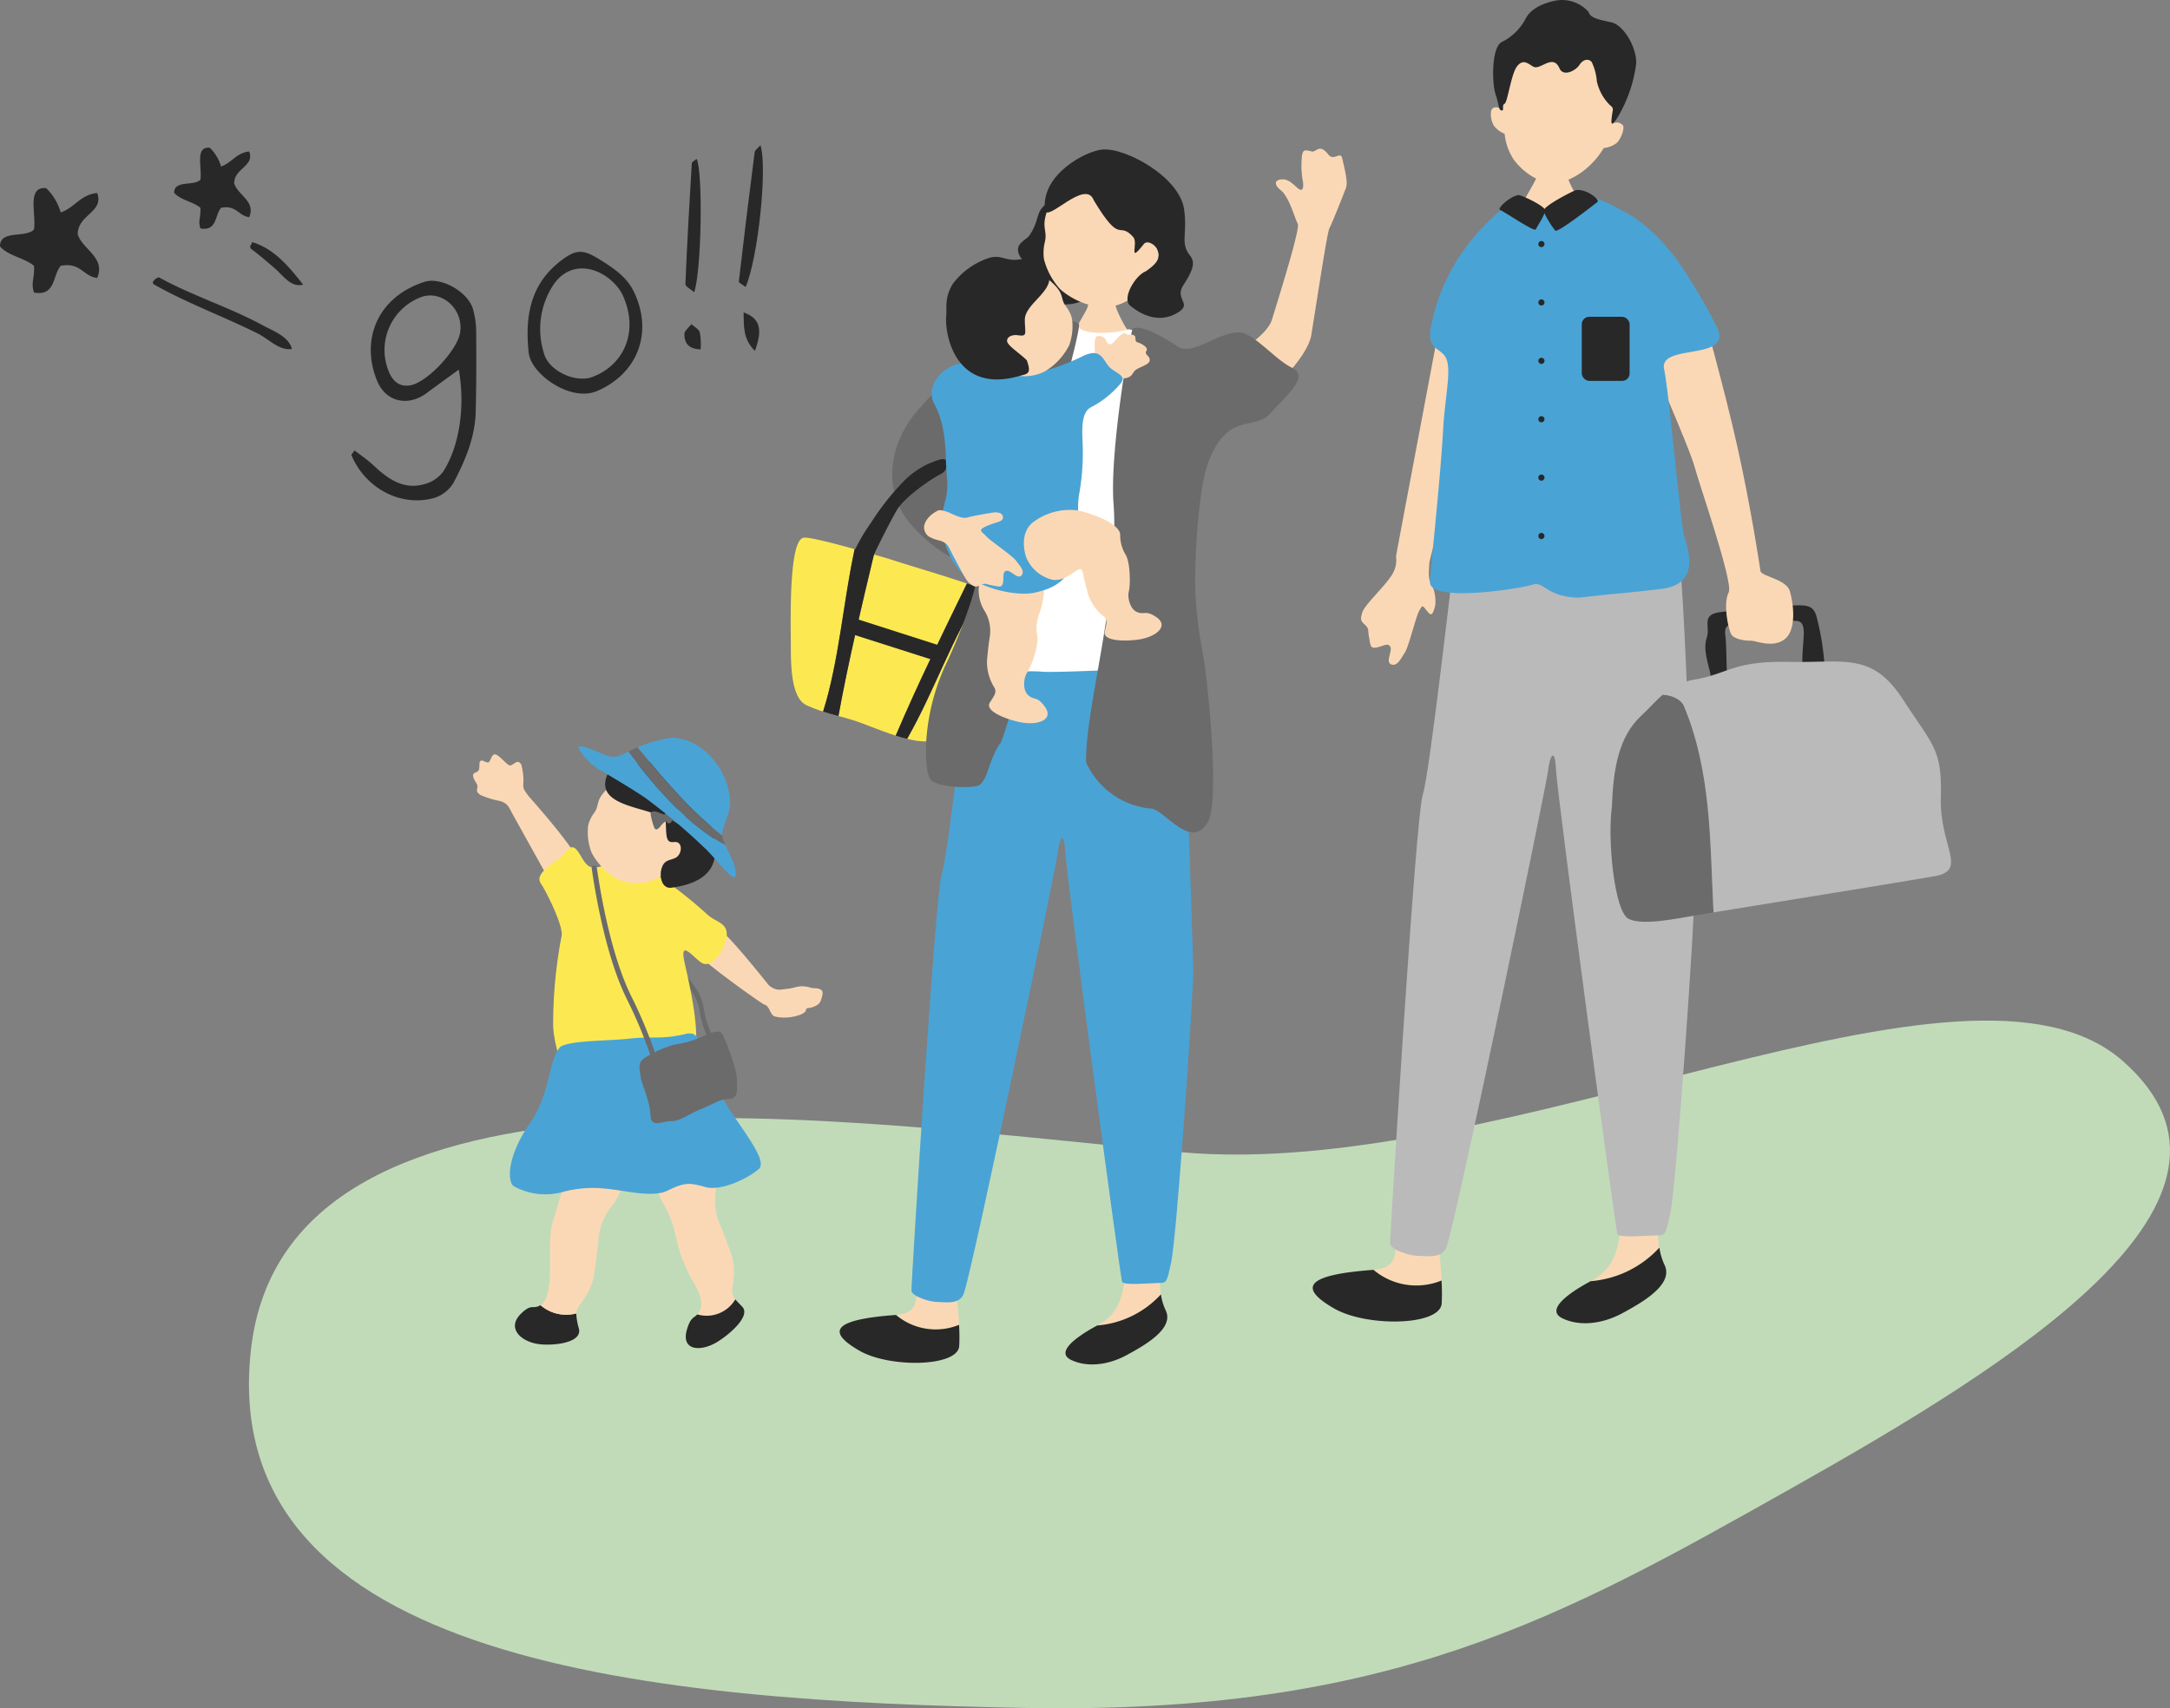 <svg xmlns="http://www.w3.org/2000/svg" xmlns:xlink="http://www.w3.org/1999/xlink" width="342.446" height="269.616" viewBox="0 0 342.446 269.616">
  <rect x="0" y="0" width="342.446" height="269.616" fill="#808080" stroke="none"/>
  <defs>
    <style>
      .cls-1 {
        fill: none;
      }

      .cls-2 {
        fill: #c1dbb9;
      }

      .cls-3 {
        clip-path: url(#clip-path);
      }

      .cls-4 {
        fill: #fce952;
      }

      .cls-12, .cls-5 {
        fill: #282828;
      }

      .cls-6 {
        fill: #fbd8b5;
      }

      .cls-7 {
        fill: #4aa3d5;
      }

      .cls-8 {
        fill: #fff;
      }

      .cls-9 {
        fill: #6b6b6b;
      }

      .cls-10 {
        fill: #bababa;
      }

      .cls-11 {
        clip-path: url(#clip-path-2);
      }

      .cls-12 {
        fill-rule: evenodd;
      }
    </style>
    <clipPath id="clip-path">
      <rect id="長方形_657" data-name="長方形 657" class="cls-1" width="257.794" height="215.348"/>
    </clipPath>
    <clipPath id="clip-path-2">
      <rect id="長方形_703" data-name="長方形 703" class="cls-1" width="120.393" height="56.045" transform="translate(0 0)"/>
    </clipPath>
  </defs>
  <g id="グループ_1001" data-name="グループ 1001" transform="translate(1753.406 -2912.18)">
    <path id="パス_7243" data-name="パス 7243" class="cls-2" d="M-2522.339,1924c-5.531,49.794,64.593,55.427,122.213,56.5s84.752-14.339,120.553-34.477,77.255-45.906,52.662-67.6-97,19.071-148.73,14.36S-2516.808,1874.2-2522.339,1924Z" transform="translate(808.531 1201.241)"/>
    <g id="グループ_668" data-name="グループ 668" class="cls-3" transform="translate(-1703.3 2912.18)">
      <path id="パス_6453" data-name="パス 6453" class="cls-4" d="M111.077,101.247c-1.968-.657-3.674-1.21-4.466-1.447-1.248-.373-8.294-2.552-8.446-2.626-.206-.053-.858-.241-1.761-.5-1.963,8.25-4.059,16.978-5.6,25.482.846.231,1.708.465,2.617.757,1.318.422,3.878,1.532,6.42,2.338,3.477-8.171,7.271-15.856,11.232-24.005" transform="translate(-8.596 -9.151)"/>
      <path id="パス_6454" data-name="パス 6454" class="cls-5" d="M112.022,101.725c-3.961,8.149-7.754,15.834-11.232,24.005.615.2,1.227.369,1.821.515,4.335-7.573,7.122-16.112,12.023-23.639-.885-.3-1.773-.6-2.612-.881" transform="translate(-9.541 -9.63)"/>
      <path id="パス_6455" data-name="パス 6455" class="cls-4" d="M122.073,105.342c-.587-.329-3.9-1.5-7.249-2.644-4.9,7.528-7.687,16.067-12.022,23.64,1.978.484,3.75.622,4.656-.113,1.359-1.1,4.444-5.186,5.887-7.3,1.3-1.908,3.727-5.608,5.65-7.861,1.193-1.4,4.039-5.186,3.078-5.724" transform="translate(-9.731 -9.722)"/>
      <path id="パス_6456" data-name="パス 6456" class="cls-4" d="M84.378,93.793c-2.163.719-1.9,12.993-1.879,16.184.023,3.11-.154,8.989,2.5,10.211a22.3,22.3,0,0,0,2.59.991c2.53-8.01,3.181-17.39,4.984-25.64-3.6-1-7.916-2.109-8.2-1.746" transform="translate(-7.808 -8.872)"/>
      <path id="パス_6457" data-name="パス 6457" class="cls-5" d="M92.578,107.465l15.1,4.838-.761,2.377-14.625-4.669Z" transform="translate(-8.737 -10.173)"/>
      <path id="パス_6458" data-name="パス 6458" class="cls-5" d="M93.11,95.729c-1.8,8.25-2.454,17.631-4.984,25.64.811.26,1.612.476,2.429.7,1.537-8.5,3.632-17.232,5.6-25.482-.843-.241-1.9-.542-3.041-.857" transform="translate(-8.342 -9.062)"/>
      <path id="パス_6459" data-name="パス 6459" class="cls-6" d="M137.856,50.461c-.211,0-2.983.211-3.247.185a21.913,21.913,0,0,1-.712,2.8c-.264.581-2.178,3.907-2.442,4.2,3.062,2.8,7.338,2.428,9.4-.105-.554-.291-2.243-3.432-2.482-4.58-.174-.841-.514-2.177-.514-2.494" transform="translate(-12.444 -4.777)"/>
      <path id="パス_6460" data-name="パス 6460" class="cls-6" d="M162.506,66.089c2.6-1.39,8.536-7.244,9.107-10.784,1.129-7,2.487-16.069,2.851-16.815.548-1.123,1.8-4.277,2.589-6.3.322-.822.052-2.152-.574-4.773-.276-1.159-1.307.533-2.172-.566-1.458-1.851-1.906-.318-2.6-.487-1.2-.292-1.534-.4-1.62,1.256a14.307,14.307,0,0,0,.191,3.473c.137.748.088,1.908-.93.96s-1.633-1.406-2.6-1.265-1.079.873.276,1.88c1.319,1.507,1.921,4.108,2.454,5.127.342.652-2.1,8.729-4.069,15.073-1.107,3.566-8.985,6.974-9.217,7.818-.643,2.344,3.247,7.044,6.315,5.4" transform="translate(-14.779 -2.455)"/>
      <path id="パス_6461" data-name="パス 6461" class="cls-6" d="M100.836,227.967c5.86-.455,1.329-5.934,4.157-10.977,0,0,3.328-2.393,4.144-.15.622,1.708,1.42,8.229,1.648,12.69a9.719,9.719,0,0,1-9.949-1.563" transform="translate(-9.545 -20.436)"/>
      <path id="パス_6462" data-name="パス 6462" class="cls-5" d="M99.866,229.236l.04,0a9.717,9.717,0,0,0,9.949,1.563,28.955,28.955,0,0,1,.026,3.369c-.262,3.288-10.988,3.448-15.727.722-5.437-3.127-3.962-4.943,5.712-5.649" transform="translate(-8.616 -21.7)"/>
      <path id="パス_6463" data-name="パス 6463" class="cls-6" d="M145.967,224.479c-.493-3-.221-6.975-.221-9.86-2.848-2.137-4.986-2.137-5.223,3.8s-.95,9.022-4.51,10.921c-.033.017-.065.036-.1.053a15.261,15.261,0,0,0,10.052-4.913" transform="translate(-12.866 -20.193)"/>
      <path id="パス_6464" data-name="パス 6464" class="cls-5" d="M145.443,225.646a15.261,15.261,0,0,1-10.052,4.913c-3.519,1.89-6.528,4.231-4.176,5.408,2.375,1.187,5.7.949,8.785-.713s7.6-4.273,6.173-7.122a8.858,8.858,0,0,1-.729-2.486" transform="translate(-12.342 -21.36)"/>
      <path id="パス_6465" data-name="パス 6465" class="cls-7" d="M113.288,111.017c-.267,1.247-3.917,34.276-4.986,37.482s-4.782,64.639-4.782,65.619,2.922,1.854,4.079,1.854,3.568.5,4.2-1.36c1.607-4.7,14.662-67.805,14.84-69.675s.98-3.739,1.157,0,8.706,67.239,8.973,67.861,4.906.165,5.974.165,1.114-.2,1.772-3.255c.906-4.2,3.568-43.048,3.485-46.164s-1.418-49.579-2.486-51.588-32.229-.94-32.229-.94" transform="translate(-9.799 -10.482)"/>
      <path id="パス_6466" data-name="パス 6466" class="cls-8" d="M125.69,56.579c2.2-.464,4.646-.523,5.294.37,1.068,1.476,6.69.835,7.656.4s4.667,2.707,6.092,3.6a14.585,14.585,0,0,1,1.824,3.792c.05,7.792-.879,10.025.278,17.816a22.076,22.076,0,0,0,.1,3.811c.177,1.958.8,18.429,1.513,21.812s.713,4.362-.623,4.006-2.315-1.247-4.363-1.335-16.2.713-18.429.478-10.315.467-10.315-.512c0-.762,1.7-15.945,3.337-23.733,2.225-10.507,5.261-20.614,7.637-30.5" transform="translate(-10.859 -5.325)"/>
      <path id="パス_6467" data-name="パス 6467" class="cls-9" d="M113.3,95.021c-1.507-1.192-4.608-1.113-9.577-6.317-5.586-5.853-3.791-13.367,0-18.09a52.835,52.835,0,0,1,15.163-12.569c1.787-1.026,7.34-3.7,10.722-1.717.653.382-4.892,19.069-5.388,23.025-.247,21.508-5.686,40.421-6.922,43.14-1.977,2.6-2.018,6.487-3.8,6.843s-6.65.133-7.381-1.2c-.959-1.743-1.264-10.042,2.593-18.156,2.126-4.471,5.844-13.971,4.589-14.963" transform="translate(-9.483 -5.265)"/>
      <path id="パス_6468" data-name="パス 6468" class="cls-9" d="M141.338,57.247c.966-.437,3.3.323,7.328,3.011,2.5,1.057,5.963-2.261,9.313-2.4,2.3-.1,5.778,4.3,8.449,5.569,2.928,1.392-.827,4.353-3.457,7.3-2.4,2.689-6.881-.48-9.856,8.065-1.583,4.543-2.173,17.322-1.841,21.229a74.771,74.771,0,0,0,1.112,8.529c.713,3.383,2.72,22.992.866,26.453-2.622,4.9-6.976-1.889-9.023-1.977a12.463,12.463,0,0,1-10.26-7.293c-.166-8.752,5.382-26.35,4.327-40.916-.618-8.529,2.752-27.434,3.044-27.566" transform="translate(-12.681 -5.408)"/>
      <path id="パス_6469" data-name="パス 6469" class="cls-5" d="M124.511,49.088a6.8,6.8,0,0,0,7.254,1.869c4.548-1.871-.893-5.1-1.461-7.09-.416-1.452-.524-4.13-1.105-5.173s.286-6.652-3.268-2.64c-.934,1.055-.625,2.352-2.049,4.414-.441.638-2.03,1.187-1.754,2.5.33,1.566,1.637,1.777,1.7,2.712s-1.051,1.878.688,3.411" transform="translate(-11.558 -3.278)"/>
      <path id="パス_6470" data-name="パス 6470" class="cls-6" d="M142.9,47.283c-2.164,2.858-5.122,4.052-7.455,3.782a11.812,11.812,0,0,1-6.273-2.812,11.324,11.324,0,0,1-2.546-4.705,7.2,7.2,0,0,1,.136-2.759c.515-2.151-1-2.291,1.058-6.517.626-1.284,4.243-7.087,10.569-6.7,5.562.34,9.04,13.731,4.511,19.714" transform="translate(-11.979 -2.608)"/>
      <path id="パス_6471" data-name="パス 6471" class="cls-5" d="M134.5,34.072c-1.329-3.5-7.423,3.635-7.687,1.54-.7-5.574,6.418-9.33,9.068-9.548,3.7-.3,12.187,4.364,12.881,9.472.552,4.069-.7,5.268,1,7.365.974,1.2-.075,2.947-1.113,4.544-1.487,2.289,1.478,2.9-.851,4.339-2.893,1.783-5.712.438-7.535-1.057-1.407-1.153.816-4.823,2.426-5.433,2.422-1.627,2.161-2.49,1.866-3.361s-1.62-1.624-2.146-.958c-2.619,3.314-.8-.118-1.684-1.1-2.4-2.666-1.834,1.5-6.227-5.8" transform="translate(-12 -2.466)"/>
      <path id="パス_6472" data-name="パス 6472" class="cls-6" d="M135.505,61.319c.013-.588-.234-2.722.427-2.781a1.28,1.28,0,0,1,1.308.616c.068.3.492,1.039,1.092.464s1.578-1.812,2-1.48c.524.415.664-.1,1.425.343.284.164-.056.88.454,1.038s1.8.773,1.421,1.353.462.708.521,1.37-.753.866-1.867,1.429-.545,1.369-2.31,1.565c-1.1.123-2.208.245-3.135-1.023s-1.419-2.307-1.333-2.893" transform="translate(-12.824 -5.498)"/>
      <path id="パス_6473" data-name="パス 6473" class="cls-6" d="M125.235,100.872c-.978-2.2-3.151-4.226-5.505-3.543s-3.562,1.176-4.155,3.061a6.146,6.146,0,0,0,.5,5.06,6.049,6.049,0,0,1,.9,4.4c-.269,1.845-.207,1.542-.416,3.608a7.69,7.69,0,0,0,1.226,4.363c.326.767-.195,1.336-.777,2.27-.936,1.5,3.432,2.915,5.263,3.176,2.615.372,4.919-.585,3.333-2.647-1.212-1.577-1.518-.836-2.51-1.669s-.743-2.841-.153-3.67,1.8-4.173,1.576-5.694a6.016,6.016,0,0,1,.273-3.426c.573-1.782,1.105-3.89.44-5.29" transform="translate(-10.91 -9.201)"/>
      <path id="パス_6474" data-name="パス 6474" class="cls-7" d="M111.62,63.2c-2.574.3-5.769,3.464-4.123,6.451,2.118,3.847,1.677,8.829,1.994,11.838.322,3.046-1.2,5.055-.931,7.581.109,1.032,1.2,5.977,3.99,7.714,4.4,2.743,8.955,2.973,10.707,2.594,3.99-.865,5.063-2.335,6.784-5.454,1.064-1.928-.311-5.976.263-9.979a36.417,36.417,0,0,0,.6-6.846c.046-2.133-.63-5.969,1.263-6.983a15.015,15.015,0,0,0,4.722-3.792c1.064-1.33-1-1.6-1.929-2.726-.966-1.173-1.3-2.985-4.256-1.463a36.108,36.108,0,0,1-5.522,2.132c-2.2.728-.861,1.032-3.816.192a48.654,48.654,0,0,0-9.749-1.26" transform="translate(-10.133 -5.826)"/>
      <path id="パス_6475" data-name="パス 6475" class="cls-6" d="M118.8,62.808a7.09,7.09,0,0,0,6.757.189,10.1,10.1,0,0,0,3.829-4.119,8.811,8.811,0,0,0,.448-4.215,5.3,5.3,0,0,0-.956-1.924c-1.053-1.363.04-1.973-2.814-4.3-.866-.705-5.375-3.63-9.995-1.225-4.062,2.114-2.517,12.844,2.731,15.59" transform="translate(-10.769 -4.382)"/>
      <path id="パス_6476" data-name="パス 6476" class="cls-5" d="M125.083,46.474a5.353,5.353,0,0,0-4.074-1.276c-2.1.307-2.817-.912-4.871-.175a11.586,11.586,0,0,0-5.608,4.157c-1.249,2.265-.813,3.608-.945,5.013-.239,2.548,1.283,12.318,11.529,9.392,1.238-.354,2.019-.242,1.179-2.5-1.191-1.174-3.046-2.294-3.1-3.015s.916-1.029,1.592-.935c1.7.237,1.218-.12,1.21-2.439-.009-2.826,5.957-5.059,3.084-8.22" transform="translate(-10.372 -4.239)"/>
      <path id="パス_6477" data-name="パス 6477" class="cls-6" d="M131.69,88.981a9.586,9.586,0,0,0-7.019,1.789c-1.918,1.411-1.68,3.942-1.229,5.469a5.989,5.989,0,0,0,4.289,3.694c2.6.3,4.328-2.914,4.7-1.142s.327,1.474.828,3.43a7.481,7.481,0,0,0,2.577,3.57c.554.59.271,1.284.051,2.329-.353,1.679,4.107,1.512,5.864,1.137,2.51-.535,4.291-2.179,2.155-3.529-1.633-1.033-1.665-.254-2.848-.684s-1.628-2.343-1.367-3.3.243-4.406-.466-5.721a5.847,5.847,0,0,1-.9-3.217c-.074-1.817-4.613-3.39-6.636-3.83" transform="translate(-11.655 -8.412)"/>
      <path id="パス_6478" data-name="パス 6478" class="cls-6" d="M109.615,89.293c1.631.751,2.291,1,3.063.776s2.667-.556,3.814-.737,1.764.209,1.679.844-1.047.6-2.587,1.282-.667.878-.071,1.573,4.129,3.061,4.728,3.873,1.457,1.669.856,2.335-1.679-.844-2.335-.741-.435.758-.56,1.769-.693.714-1.728.541-1.064-.454-1.855-.043-1.006.226-1.67-.257-1.586-2.488-2.5-4.141-.835-2.285-2.46-2.683a5.3,5.3,0,0,1-1.6-.648c-1.642-1.525.125-3.467,1.721-4.116a5.106,5.106,0,0,1,1.5.372" transform="translate(-10.009 -8.417)"/>
      <path id="パス_6479" data-name="パス 6479" class="cls-5" d="M96.363,95.769c.758-1.755,3.5-7.106,4.089-7.954,1.344-1.952,5.035-4.517,6.567-5.315,1.411-.735.965-1.264,1-2.071s-1.5-.184-2.7.323a13.394,13.394,0,0,0-4.151,2.98A41.116,41.116,0,0,0,96.183,90.1a29.347,29.347,0,0,0-2.64,4.5c-.271.659,2.737,1.361,2.82,1.169" transform="translate(-8.853 -7.577)"/>
      <path id="パス_6480" data-name="パス 6480" class="cls-9" d="M66.137,175.557c-.464-3.229-3.376-5.754-4.607-6.69-.078-.059-.012-.236.147-.4s.351-.24.429-.181c1.247.948,4.2,3.508,4.67,6.8a13.362,13.362,0,0,0,1.457,4.463c-.23.151-.452.3-.67.43a13.562,13.562,0,0,1-1.425-4.431" transform="translate(-5.821 -15.929)"/>
      <path id="パス_6481" data-name="パス 6481" class="cls-6" d="M71.527,223.736a1.954,1.954,0,0,1-.493-1.429c.088-1.3.693-3.38-.235-5.915s-.76-2.174-1.675-4.407a9.439,9.439,0,0,1-.585-5.856,9.569,9.569,0,0,0-1.223-6.551c-1.263-2.173-2.686-2.385-5.362-2.446s-2.5,2.392-2.749,5.5c-.206,1.992-.344,3.733.865,5.786a18,18,0,0,1,2.128,5.719,25.48,25.48,0,0,0,2.615,6.719c.711,1.128,1.848,3.291,1.107,4.679a2.7,2.7,0,0,1-.4.579,5.254,5.254,0,0,0,6.005-2.378" transform="translate(-5.592 -18.661)"/>
      <path id="パス_6482" data-name="パス 6482" class="cls-5" d="M72.012,226.518a5.254,5.254,0,0,1-6.005,2.378c-.56.612-1.048.426-1.629,2.379-.933,3.139,1.785,3.562,4.366,2.2,1.809-.951,5.848-4.224,4.36-5.794-.426-.45-.807-.808-1.093-1.168" transform="translate(-6.076 -21.443)"/>
      <path id="パス_6483" data-name="パス 6483" class="cls-6" d="M77.454,170.794c1.262,1.021,1.861.62,3.041.521s1.8-.741,3.712-.112c.27.088,1.959-.162,1.7,1.046-.279,1.293-.475,1.553-1.475,1.951-.822.327-1.057-.022-1.143.521-.112.714-2.752,1.479-4.741,1.014-.981-.087-.835-1.714-1.927-1.958-.207-.046-9.5-6.552-10.967-8.472.387-.913,1.985-3.776,3.073-3.968,1.6.32,8.583,9.341,8.728,9.459" transform="translate(-6.215 -15.272)"/>
      <path id="パス_6484" data-name="パス 6484" class="cls-6" d="M36.026,138.276c-.746-.94-1.012-1.329-.99-1.865a9.73,9.73,0,0,0-.3-3.245c-.626-1.2-1.373.34-1.919.063s-1.426-1.4-2.048-1.664-.751.593-1.088,1.088-1.169-.56-1.48.008c-.214.388.132,1.39-.505,1.632s-.708.459-.432,1.1.658.872.518,1.451.014.689.432,1.044a13.006,13.006,0,0,0,3.086.967c1.218.332,1.449.931,1.965,1.923.031.061,5.872,10.573,5.953,10.688.917-.565,3.447-2.438,4.415-3.008.129-1.535-7.49-10.039-7.608-10.187" transform="translate(-2.567 -12.45)"/>
      <path id="パス_6485" data-name="パス 6485" class="cls-4" d="M61.531,165.633c-.731-3.58,1.632-.276,2.848.364,1.646.866,3.647-2.472,3.84-4.1.265-2.223-1.408-2.24-2.9-3.449a69.376,69.376,0,0,0-8.051-6.355A11.509,11.509,0,0,0,51.4,150.04c-1.64-.079-2.9,1.031-4.437.818-1.791-.195-2.252-4.972-4.149-2.4-1.181,1.6-5.142,3.173-3.89,5,.865,1.264,3.567,6.691,3.259,8.247a72.981,72.981,0,0,0-1.33,14.232c.066,2.52,1.729,9.444,4.19,9.111,6.7-.906,16.093-1.4,17.291-2.927,2.593-2.726-.134-13.234-.8-16.493" transform="translate(-3.661 -13.982)"/>
      <path id="パス_6486" data-name="パス 6486" class="cls-5" d="M38.454,227.537c-1.251.734-1.368-.344-3.085,1.341-2.267,2.223-.139,4.349,2.706,4.787,1.993.306,6.981-.043,6.442-2.41a9.755,9.755,0,0,1-.426-2.422,6.18,6.18,0,0,1-5.638-1.3" transform="translate(-3.258 -21.539)"/>
      <path id="パス_6487" data-name="パス 6487" class="cls-6" d="M52.244,202.558c-.066-2.766-7.422-2.224-9.346,2.771-.943,2.447-1.623,5.146-2.056,6.411-.676,1.983-.391,5.65-.481,8.2-.048,1.387-.171,4.288-1.454,5.061a.359.359,0,0,1-.032.017,6.181,6.181,0,0,0,5.638,1.3,1.93,1.93,0,0,1,.282-.932c.683-1.11,2.175-2.593,2.566-5.469s.366-2.443.628-5.038a9.657,9.657,0,0,1,2.238-5.64,10.214,10.214,0,0,0,2.017-6.674" transform="translate(-3.68 -19.018)"/>
      <path id="パス_6488" data-name="パス 6488" class="cls-6" d="M58.573,151.059a7.218,7.218,0,0,1-6.872.342,10.288,10.288,0,0,1-3.986-4.107,8.981,8.981,0,0,1-.55-4.279,5.4,5.4,0,0,1,.932-1.979c1.04-1.41-.085-2.005,2.767-4.433.866-.737,5.389-3.812,10.143-1.467,4.179,2.061,2.844,13.013-2.434,15.922" transform="translate(-4.458 -12.71)"/>
      <path id="パス_6489" data-name="パス 6489" class="cls-5" d="M50.711,134.363a5.448,5.448,0,0,1,4.117-1.388c2.148.266,2.846-.99,4.952-.286a11.806,11.806,0,0,1,5.8,4.107c1.321,2.278.906,3.653,1.072,5.08.3,2.587,3.848,9.447-6.095,10.777-.923.123-1.763-.7-1.63-2.494.332-2.128,1.488-1.711,2.427-2.294.964-.6,1.076-2.588-.332-2.427-1.163.133-1.253-.534-1.3-2.893-.053-2.876-12.335-1.877-9.013-8.181" transform="translate(-4.747 -12.54)"/>
      <path id="パス_6490" data-name="パス 6490" class="cls-9" d="M59.213,141.487c-.645-.238-1.256-.17-1.133.427a12.645,12.645,0,0,0,.521,1.934c.149.3.335.665.948-.05a4.016,4.016,0,0,1,1.106-1.029c.406-.273.4-.195,1.131.219s1.286.79,1.6.54.318-.723.137-1.562-.149-1.689-.638-1.357a7.55,7.55,0,0,0-1.222,1.038,1.022,1.022,0,0,1-1.08.317,7.764,7.764,0,0,1-1.369-.476" transform="translate(-5.497 -13.303)"/>
      <path id="パス_6491" data-name="パス 6491" class="cls-9" d="M60.811,141.567a.736.736,0,0,0-.277.89c.147.533.315.826.518.856.382.056.426-.024.6-.359s.109-.614-.132-1.047-.435-.426-.709-.34" transform="translate(-5.726 -13.397)"/>
      <path id="パス_6492" data-name="パス 6492" class="cls-7" d="M41.492,182.272c1.571-1.038,7.542-.909,11-1.3,3.354-.382,5.053.167,8.727-.722,2.873-.7,2.09,2.6,5.412,9.24,2.195,4.389,7.9,10.562,6.184,12.071s-5.964,3.51-8.375,2.854-3.18-.85-5.989.538c-2.453,1.21-6.613-.018-9.876-.3a18.315,18.315,0,0,0-6.584.5,10.339,10.339,0,0,1-7.881-.9c-1-.8-.988-4.733,2.494-9.777s2.955-10.124,4.888-12.2" transform="translate(-3.175 -17.054)"/>
      <path id="パス_6493" data-name="パス 6493" class="cls-9" d="M56.31,187.016c-.162-1.513-.6-2.367.93-3.2a17.464,17.464,0,0,1,4.4-1.934,15.988,15.988,0,0,0,3.818-1c1.472-.638,3.09-1.47,3.619-.8s2.438,5.693,2.42,7.3.324,3.026-1.286,3.1-2.242.731-4.306,1.557-3.328,1.946-4.758,1.929-3.229,1.192-3.295-.98-1.549-5.305-1.542-5.966" transform="translate(-5.313 -17.023)"/>
      <path id="パス_6494" data-name="パス 6494" class="cls-9" d="M54.13,171.7c-3.269-6.492-4.948-16.454-5.518-20.435a.445.445,0,0,0-.471-.4.424.424,0,0,0-.34.507c.577,4.032,2.28,14.125,5.618,20.753a71.932,71.932,0,0,1,4.238,10.533c.239-.176.469-.353.687-.533A72.527,72.527,0,0,0,54.13,171.7" transform="translate(-4.524 -14.28)"/>
      <path id="パス_6495" data-name="パス 6495" class="cls-7" d="M69.156,144.071c-.129-1.529,1.387-3.388,1.219-5.585-.406-5.328-4.667-9.875-9.274-9.867a22.157,22.157,0,0,0-5.332,1.508c4.089,4.911,8.254,9.945,13.386,13.944" transform="translate(-5.279 -12.175)"/>
      <path id="パス_6496" data-name="パス 6496" class="cls-9" d="M69.008,144.229c-5.132-4-9.3-9.033-13.386-13.944-.139.057-.263.11-.355.152-.395.182-.746.359-1.066.521,4.131,5.6,9.492,11.7,15.3,14.754a7.184,7.184,0,0,1-.439-1.175,2.088,2.088,0,0,1-.05-.309" transform="translate(-5.131 -12.333)"/>
      <path id="パス_6497" data-name="パス 6497" class="cls-7" d="M53.375,130.94c-1.357.686-2.18,1.112-3.484.6-1.613-.637-4.706-2.087-4.386-1.128a9.454,9.454,0,0,0,3.5,3.5s4.973,2.9,7.12,4.4a98.228,98.228,0,0,1,9.687,8.235c2.225,2.287,4.538,5.562,4.5,3.651-.03-1.474-1.01-3.1-1.641-4.493-5.8-3.056-11.166-9.155-15.3-14.754" transform="translate(-4.305 -12.315)"/>
      <path id="パス_6498" data-name="パス 6498" class="cls-5" d="M242.764,116.7c-.256-1.664-1.28-4.1-.64-6.017s-1.024-3.712,2.3-4.1,7.3-1.024,10.113-1.024,4.225-.385,4.865,1.535a40.686,40.686,0,0,1,1.279,7.425c.256,2.433.9,3.457-.9,3.329s-2.56-.256-2.56-3.584.9-6.145-.9-6.273-6.528.256-8.192.384-3.329-.255-3.073,1.793.129,5.888.384,7.168-2.048,2.176-2.688-.64" transform="translate(-22.9 -9.99)"/>
      <path id="パス_6499" data-name="パス 6499" class="cls-6" d="M192.688,94.03c-.154,2.03-.157,2.83.385,3.562a6.457,6.457,0,0,1,.536,3.255c-.522,2.185-.882,1.382-1.59.531-.473-.568-.471-.511-.974.4s-1.622,5.6-2.249,6.555-1.2,2.206-2.143,1.831.233-2.117-.136-2.773-.977-.163-2.1.1-1.033-.455-1.258-1.623.062-1.309-.686-1.988-.638-.98-.387-1.877,2.017-2.668,3.412-4.295,2.142-2.715,1.923-4.6c-.014-.117,6.8-36.036,6.8-36.273,1.042-3.315,7.3,5.1,5.068,11.364-.161.9-6.578,25.512-6.6,25.831" transform="translate(-17.219 -5.309)"/>
      <path id="パス_6500" data-name="パス 6500" class="cls-6" d="M216.439,27.5c-.228,0-3.217.24-3.5.213a23.988,23.988,0,0,1-.757,3.021c-.283.628-2.334,4.224-2.617,4.538,3.315,3.006,7.926,2.589,10.137-.153-.6-.311-2.435-3.693-2.7-4.93-.193-.907-.565-2.348-.566-2.689" transform="translate(-19.838 -2.603)"/>
      <path id="パス_6501" data-name="パス 6501" class="cls-6" d="M223.636,20.052c1.375-6.1.716-13.781-6.344-14.9s-10.525,6.4-11.19,12.612c-.272-.4-1.387-.664-1.554.348a3.626,3.626,0,0,0,.426,2.152,3.691,3.691,0,0,0,1.722,1.315,9,9,0,0,0,1.42,4.053,10.012,10.012,0,0,0,5.5,3.78c1.831.343,4.406-1.029,5.826-2.207a13.276,13.276,0,0,0,2.905-3.37,4,4,0,0,0,2-.762c.674-.577,1.354-2.348,1.012-2.824a1.3,1.3,0,0,0-1.719-.2" transform="translate(-19.36 -0.478)"/>
      <path id="パス_6502" data-name="パス 6502" class="cls-5" d="M219.982,1.884A5.567,5.567,0,0,0,214.767.1c-2.556.521-4.1,1.6-4.739,2.892a8.489,8.489,0,0,1-3.715,3.624c-1.686.813-1.589,6.556-1,8.282s.456,2.463.941,2.541-.021-.821.472-1.063,1.024-4.725,1.984-5.922,1.695-.424,2.544.065c1.11.638,3.088-2.131,4.137.26.627,1.427,2.621.321,3.143-.523s1.416-1.1,1.952-.454a8.6,8.6,0,0,1,.8,3.008,7.528,7.528,0,0,0,2.091,3.8c.683.488.381.817.3,1.593s-.369,2.247.822.429a21.98,21.98,0,0,0,3-8.6c.1-2.556-1.994-6.089-3.918-6.509s-3.3-.649-3.6-1.637" transform="translate(-19.399 0)"/>
      <path id="パス_6503" data-name="パス 6503" class="cls-6" d="M184.069,220.007c6.323-.492,1.433-6.4,4.486-11.843,0,0,3.59-2.582,4.47-.163.672,1.843,1.531,8.878,1.778,13.691a10.483,10.483,0,0,1-10.734-1.686" transform="translate(-17.424 -19.592)"/>
      <path id="パス_6504" data-name="パス 6504" class="cls-5" d="M183.023,221.375l.043,0a10.483,10.483,0,0,0,10.734,1.686,31.106,31.106,0,0,1,.027,3.634c-.282,3.547-11.854,3.72-16.966.779-5.867-3.373-4.275-5.333,6.162-6.095" transform="translate(-16.422 -20.955)"/>
      <path id="パス_6505" data-name="パス 6505" class="cls-6" d="M232.761,216.243c-.531-3.232-.238-7.524-.238-10.638-3.074-2.305-5.379-2.305-5.635,4.1s-1.025,9.733-4.867,11.782l-.105.058a16.464,16.464,0,0,0,10.845-5.3" transform="translate(-21.007 -19.33)"/>
      <path id="パス_6506" data-name="パス 6506" class="cls-5" d="M232.2,217.5a16.464,16.464,0,0,1-10.845,5.3c-3.8,2.04-7.043,4.565-4.5,5.834,2.561,1.28,6.147,1.024,9.477-.769s8.2-4.611,6.66-7.684a9.559,9.559,0,0,1-.787-2.682" transform="translate(-20.442 -20.589)"/>
      <path id="パス_6507" data-name="パス 6507" class="cls-10" d="M197.5,93.831c-.288,1.344-4.226,36.98-5.379,40.439s-5.16,69.738-5.16,70.795,3.152,2,4.4,2,3.849.534,4.535-1.468c1.734-5.067,15.818-73.153,16.011-75.17s1.057-4.034,1.248,0,9.392,72.542,9.68,73.215,5.294.177,6.446.177,1.2-.22,1.911-3.512c.979-4.534,3.85-46.444,3.76-49.805s-1.53-53.49-2.683-55.657S197.5,93.831,197.5,93.831" transform="translate(-17.699 -8.853)"/>
      <path id="パス_6508" data-name="パス 6508" class="cls-6" d="M249.43,95.278c.111.866,4.059,1.276,4.634,3.173s1.117,6.029-.753,7.56-4.636.261-5.332.281-2.73-.135-3.191-1.078-1.285-4.777-.357-6.583c.76-1.48-4.831-17.587-5.274-19.4-.833-3.392-8.032-19.275-9.665-23.875,2.236-.23,8.833-.288,11.009-.768.32,1.9,3.18,11.625,5.313,21.186,2.146,9.619,3.563,19.075,3.618,19.5" transform="translate(-21.724 -5.168)"/>
      <path id="パス_6509" data-name="パス 6509" class="cls-7" d="M230.861,61.478c-.851-4.144,11.009-1.152,8.32-6.657a84.625,84.625,0,0,0-6.144-10.369c-2.079-2.908-5.377-6.4-8.961-8.065-2.944-1.792-5.921-2.544-6.786-2.3-.581.162-4.782,2.444-5.454,2.492a7.521,7.521,0,0,1-2.866-1.852c-1.332-1.446-6.872,4.342-8.257,6.08a30.389,30.389,0,0,0-6.432,13.058c-1.152,4.32.768,4.032,1.919,5.473,1.321,1.65.111,6.092-.191,11.424-.522,9.195-2.166,23.4-2.08,24.45.256,3.136,14.3.9,16.166.292s2.111,1.919,7.3,2.048c6.08-.7,7.073-.664,13.021-1.381,5.313-.64,4.841-4.659,3.649-8.192-.6-1.792-2.326-22.241-3.2-26.5" transform="translate(-18.358 -3.222)"/>
      <path id="パス_6510" data-name="パス 6510" class="cls-5" d="M209.02,34c.313-.056,4.207,1.692,4.207,2.425s-1.251,2.482-1.46,2.989-5.059-2.876-5.633-3.046,1.373-2.088,2.886-2.369" transform="translate(-19.503 -3.219)"/>
      <path id="パス_6511" data-name="パス 6511" class="cls-5" d="M218.851,33.135c-.335.048-5.394,2.6-5.142,3.353a15.522,15.522,0,0,0,1.833,3.033c.385.448,6.129-4.111,6.65-4.478s-1.717-2.132-3.341-1.908" transform="translate(-20.229 -3.135)"/>
      <path id="パス_6512" data-name="パス 6512" class="cls-5" d="M212.982,42.124a.485.485,0,1,1-.068.683.485.485,0,0,1,.068-.683" transform="translate(-20.145 -3.977)"/>
      <path id="パス_6513" data-name="パス 6513" class="cls-5" d="M212.982,93.017a.485.485,0,1,1-.068.683.485.485,0,0,1,.068-.683" transform="translate(-20.145 -8.795)"/>
      <path id="パス_6514" data-name="パス 6514" class="cls-5" d="M212.982,82.839a.485.485,0,1,1-.068.683.485.485,0,0,1,.068-.683" transform="translate(-20.145 -7.831)"/>
      <path id="パス_6515" data-name="パス 6515" class="cls-5" d="M212.982,72.66a.485.485,0,1,1-.068.683.485.485,0,0,1,.068-.683" transform="translate(-20.145 -6.868)"/>
      <path id="パス_6516" data-name="パス 6516" class="cls-5" d="M212.982,62.481a.485.485,0,1,1-.068.683.485.485,0,0,1,.068-.683" transform="translate(-20.145 -5.904)"/>
      <path id="パス_6517" data-name="パス 6517" class="cls-5" d="M212.982,52.3a.485.485,0,1,1-.068.684.485.485,0,0,1,.068-.684" transform="translate(-20.145 -4.941)"/>
      <rect id="長方形_656" data-name="長方形 656" class="cls-5" width="7.552" height="10.113" rx="1.177" transform="translate(199.51 49.999)"/>
      <path id="パス_6518" data-name="パス 6518" class="cls-9" d="M233.627,121.1c-1.047.907-2.024,2.038-3.513,3.444-3.372,3.185-4.309,8.15-4.5,14.145-.749,5.246.375,16.674,2.624,17.8s7.774-.094,11.147-.655c.41-.07,1.2-.2,2.262-.37-.579-10.993-.311-21.93-4.615-32.452-.341-1.022-1.739-1.832-3.408-1.909" transform="translate(-21.336 -11.464)"/>
      <path id="パス_6519" data-name="パス 6519" class="cls-10" d="M278.375,136.831c.187-7.682-1.124-8.056-6-15.55s-9.274-5.714-17.892-5.9-9.648,1.779-14.519,2.716a10.582,10.582,0,0,0-5.48,2.458c1.668.077,3.066.886,3.407,1.909,4.3,10.522,4.038,21.459,4.616,32.452,7.714-1.255,30.318-4.9,34.926-5.719,5.246-.937.75-4.683.937-12.365" transform="translate(-22.197 -10.916)"/>
    </g>
    <g id="グループ_751" data-name="グループ 751" transform="translate(-1753.406 2935.105)">
      <g id="グループ_750" data-name="グループ 750" class="cls-11">
        <path id="パス_7253" data-name="パス 7253" class="cls-5" d="M55.958,48.164c.974.762,2.013,1.455,2.912,2.3,2.332,2.189,4.818,4.02,8.229,2.989a5.4,5.4,0,0,0,2.836-1.938c2.584-4.006,3.511-10.357,2.461-16.1-1.778,1.3-3.425,2.482-5.055,3.692-2.952,2.193-6.459,1.422-7.837-1.94-2.59-6.317-.089-13.13,7.425-15.591,2.669-.874,6.886,1.538,7.706,4.263a13.185,13.185,0,0,1,.509,3.647c.037,4.185.032,8.373-.072,12.557-.1,4.045-1.643,7.715-3.491,11.2a5.448,5.448,0,0,1-3.033,2.417c-5.308,1.493-10.916-1.52-13.111-6.8l.521-.7m10.45-24.178a8.925,8.925,0,0,0-5.03,11.792c.645,1.539,1.734,2.425,3.417,2.11,2.669-.5,7.356-5.552,7.81-8.269.617-3.7-2.879-6.874-6.2-5.633"/>
        <path id="パス_7254" data-name="パス 7254" class="cls-5" d="M100.393,23.928c2.537,6.232-.088,12.294-6.215,14.879C90.05,40.549,83.8,36.161,83.434,32.736c-.61-5.678.219-10.848,5.172-14.579,2.179-1.642,3.3-1.766,5.659-.345,3.738,2.249,5.111,3.62,6.128,6.116m-1.779.569a8.2,8.2,0,0,0-.753-1.579c-2.52-3.626-7.769-5.261-10.673-.668A12.7,12.7,0,0,0,85.861,32.9c.81,2.8,5.02,4.638,7.584,3.684,4.893-1.821,7.176-6.81,5.169-12.086"/>
        <path id="パス_7255" data-name="パス 7255" class="cls-5" d="M117.665,22.368c-.561-.432-1.1-.674-1.074-.851q1.187-10.212,2.5-20.407c.047-.365.537-.672.911-1.11,1.139,3.433-.367,17.817-2.335,22.368"/>
        <path id="パス_7256" data-name="パス 7256" class="cls-5" d="M109.545,23.2c-.55-.493-1.4-.909-1.382-1.29.261-6.354.622-12.7,1.006-19.054.015-.245.491-.462.768-.706,1.012,2.035.781,17.694-.392,21.05"/>
        <path id="パス_7257" data-name="パス 7257" class="cls-5" d="M119.13,32.462c-1.975-1.977-1.7-4-1.789-6.079,2.558.917,3.079,2.578,1.789,6.079"/>
        <path id="パス_7258" data-name="パス 7258" class="cls-5" d="M110.562,32.214c-2.091-.057-2.547-1.189-2.563-2.4-.008-.524.72-1.058,1.114-1.587.459.43,1.151.783,1.321,1.307a10.469,10.469,0,0,1,.128,2.682"/>
        <path id="パス_7259" data-name="パス 7259" class="cls-12" d="M39.731,15.273c3.336.936,5.778,3.718,8.108,6.73-1.927.507-3.208-1.475-4.382-2.5-1.29-1.124-2.6-2.236-3.863-3.181-.377-.555.289-.6.137-1.051"/>
        <path id="パス_7260" data-name="パス 7260" class="cls-12" d="M46.084,32.153c-2.037.3-3.611-1.534-5.355-2.412C35.515,27.117,29.4,24.887,24.2,21.91c-.127-.248-.089-.416.069-.526a1.334,1.334,0,0,1,.818-.536c5.17,2.875,11.075,4.683,16.448,7.608,1.58.859,4,1.7,4.545,3.7"/>
        <path id="パス_7261" data-name="パス 7261" class="cls-12" d="M7.282,6.767a8.694,8.694,0,0,1,2.3,3.832c2.2-.739,3.082-2.794,5.752-3.066,1.138,3.021-3.082,3.408-3.068,6.516.725,2.4,4.451,3.648,3.068,6.9-2.266-.291-2.591-2.525-5.752-1.917-1.3,1.511-.785,4.835-4.216,4.216-.527-1.667.114-2.137,0-4.216C3.837,17.749,1.3,17.479,0,15.967c-.014-2.7,4.107-1.259,5.365-2.683.381-2.427-1.192-6.814,1.917-6.517"/>
        <path id="パス_7262" data-name="パス 7262" class="cls-12" d="M33.108.392a6.719,6.719,0,0,1,1.776,2.961c1.7-.571,2.382-2.159,4.445-2.369.878,2.334-2.382,2.633-2.371,5.034.56,1.853,3.439,2.819,2.371,5.332-1.752-.225-2-1.951-4.445-1.481-1,1.168-.607,3.735-3.257,3.257-.407-1.288.088-1.651,0-3.257-1.18-.992-3.142-1.2-4.145-2.369-.011-2.085,3.173-.973,4.145-2.073.3-1.875-.921-5.265,1.481-5.035"/>
      </g>
    </g>
  </g>
</svg>
